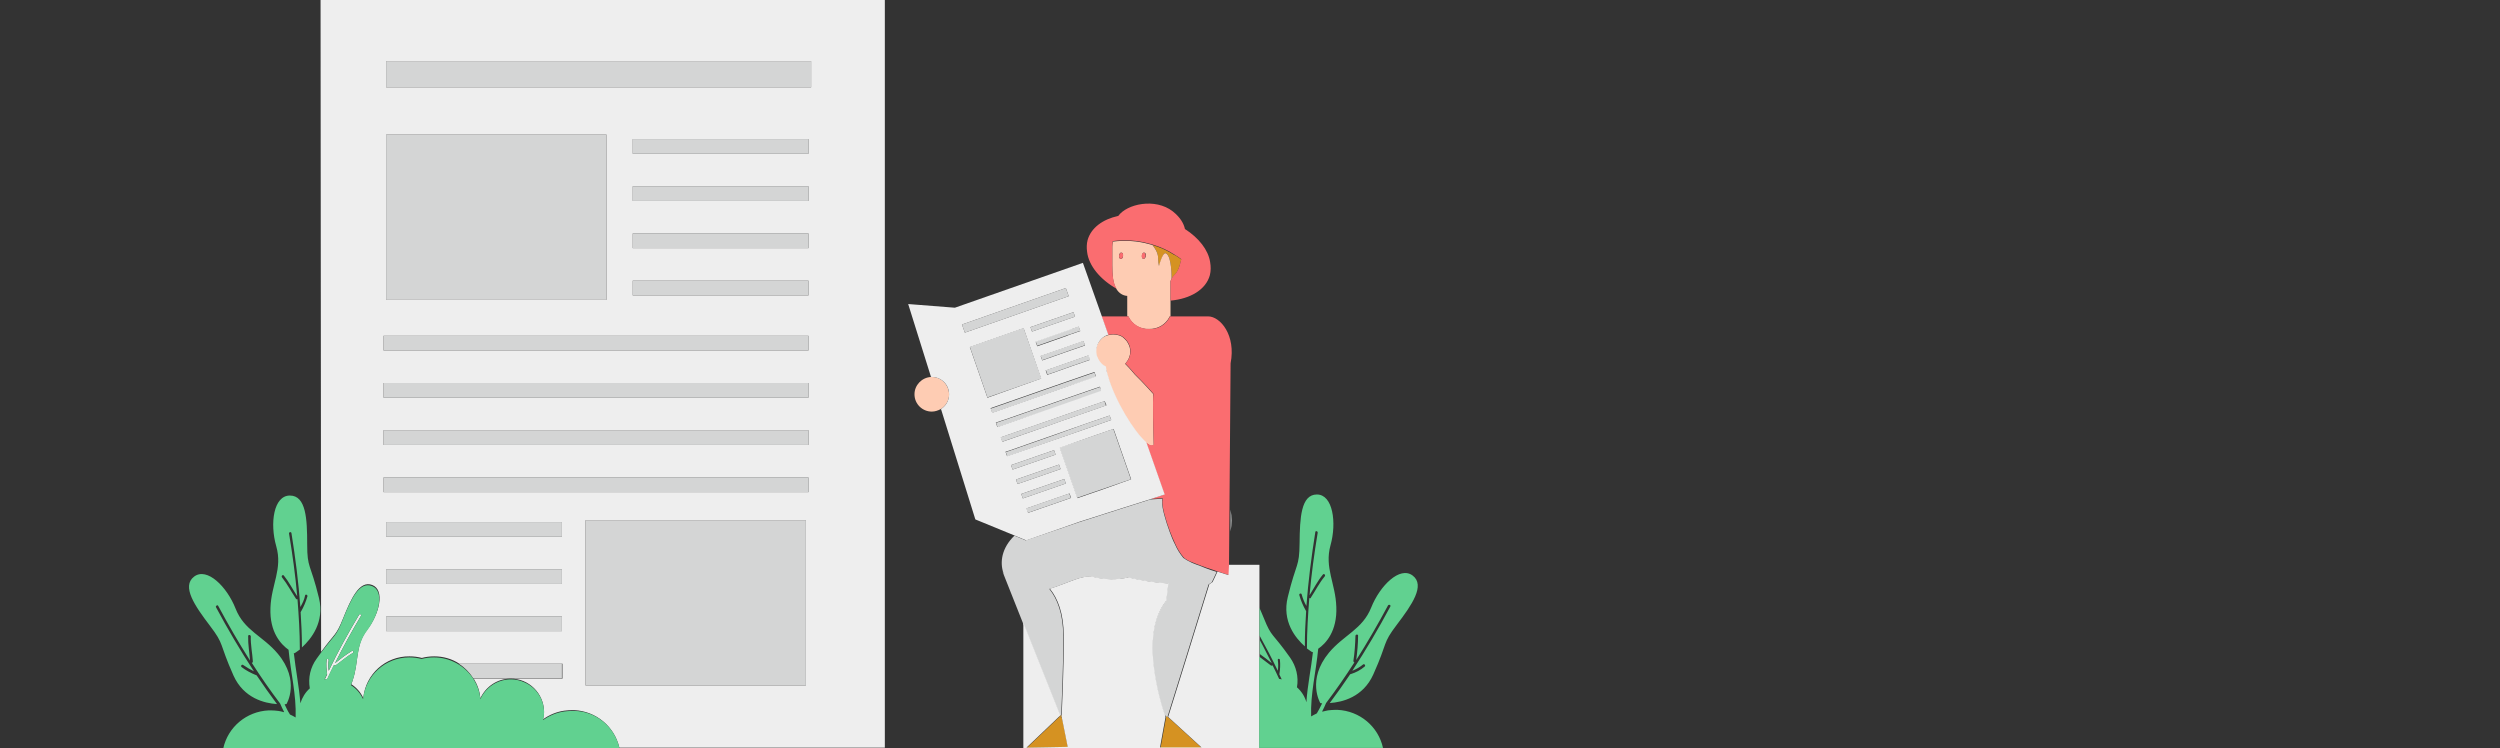 <?xml version="1.0" encoding="utf-8"?>
<!-- Generator: Adobe Illustrator 25.2.3, SVG Export Plug-In . SVG Version: 6.00 Build 0)  -->
<svg version="1.1" id="Layer_1" xmlns="http://www.w3.org/2000/svg" xmlns:xlink="http://www.w3.org/1999/xlink" x="0px" y="0px"
	 viewBox="0 0 953 285.3" style="enable-background:new 0 0 953 285.3;" xml:space="preserve">
<rect x="0" y="0" width="953" height="285.3" fill="#333333" stroke="none"/>
<style type="text/css">
	.st0{fill:#D59222;}
	.st1{fill:#FECCB3;}
	.st2{fill:#FA6D70;}
	.st3{fill:#D4D5D5;}
	.st4{fill:#EEEEEE;}
	.st5{fill:#61D190;}
</style>
<path id="color_6" class="st0" d="M445,274.9l0.4-1.4l12.7,11.6h-15.7l2.1-11.6C444.8,274.4,445,274.9,445,274.9z M444.5,273.5
	c0.3,0.9,0.5,1.4,0.5,1.4l0.4-1.4l-0.8-0.7L444.5,273.5z M447.8,101.1c0,1.8-0.4,3.6-1.2,5.2c0.8-1.6,2-1.5,3.1-5.1
	c0.2-0.8,0.4-1.5,0.6-2.3c-0.8-0.6-1.6-1.2-2.5-1.7V101.1z M444.5,96.6c2.3,1.3,2.1,9.7,2.1,9.7c0.8-1.6,1.2-3.4,1.2-5.2v-3.8
	c-2.6-1.7-5.5-3-8.5-3.9c2.1,2.5,2.2,4.3,2.2,5.4c0,0.9,0.1,1.8,0.3,2.7h0.1C442.2,100.5,443.3,95.9,444.5,96.6z M404.8,273.7
	l0.1,0.1l-0.1-0.5V273.7z M404.2,272.7l-0.4,0.4c0.3,0.2,0.5,0.3,0.8,0.5L404.2,272.7z M404.8,273.9l-0.1-0.2
	c-0.3-0.2-0.5-0.3-0.8-0.5l-12.5,11.9l15.7-0.3l-2.2-11l-0.1-0.1V273.9z M404.8,273.7v-0.4l-0.2-0.8l-0.3,0.3L404.8,273.7z
	 M404.8,273.9v-0.2c-0.1,0-0.1,0-0.1-0.1l0,0L404.8,273.9z"/>
<path id="color_5" class="st1" d="M444.5,96.6c-1.2-0.7-2.5,3.9-2.7,4.8l0,0c-0.2-0.9-0.3-1.7-0.3-2.6c0-1.1-0.1-2.8-2.2-5.4
	l-1.1-0.3c-4.6-1.3-9.3-1.6-14-1c-0.1,0.6-0.2,1.3-0.2,1.9v7.1c0,3.6,0.2,6.9,1.6,9.1c0.9,1.5,2.4,2.5,4.1,2.6v7.8h0.4
	c1.4,3.1,4.5,5,7.9,4.8c3.4,0.1,6.5-1.8,7.9-4.8h0.3v-13.5c0.2-0.2,0.3-0.5,0.4-0.8C446.6,106.3,446.8,97.9,444.5,96.6z M427.2,98.7
	c-0.4,0-0.7-0.6-0.6-1.3c0.1-0.7,0.4-1.2,0.9-1.1s0.7,0.6,0.6,1.3C428,98.3,427.8,98.7,427.2,98.7z M435.9,98.7
	c-0.4,0-0.7-0.6-0.6-1.3c0.1-0.7,0.4-1.2,0.9-1.1s0.7,0.6,0.6,1.3C436.7,98.3,436.2,98.7,435.9,98.7L435.9,98.7z M361.8,150.3
	c0,2.3-1.2,4.4-3.1,5.6c-1.1,0.6-2.3,1-3.5,1c-3.6,0-6.6-2.9-6.6-6.6c0,0,0,0,0,0l0,0c0-3.5,2.8-6.4,6.3-6.6h0.3
	C358.8,143.7,361.7,146.6,361.8,150.3C361.8,150.3,361.8,150.3,361.8,150.3L361.8,150.3z M439.8,169.7c-0.5,0.3-1,0.3-1.5,0.1
	c-0.4-0.2-0.9-0.6-1.5-1c-4.7-4-12.1-16.1-14.6-25.3c-0.3-1.2-0.6-2.4-0.8-3.6c-0.5-0.2-0.9-0.5-1.3-0.8c-2.8-2.3-3.2-6.4-0.9-9.2
	c0,0,0,0,0,0l0.1-0.1c0.7-1,1.8-1.7,3-2c1.3-0.4,2.8-0.4,4.1,0c0.8,0.2,1.5,0.6,2.1,1.2c0.4,0.4,0.8,0.8,1.1,1.2
	c0.3,0.5,0.6,1,0.8,1.5c0.9,2.2,0.4,4.7-1.1,6.5c-0.1,0.2-0.3,0.3-0.4,0.5c2,2,3.7,4.1,3.7,4.1s3.7,3.6,7,7.4
	C439.4,152.2,439.7,165.9,439.8,169.7L439.8,169.7z"/>
<path id="color_4" class="st2" d="M425.7,110.1c-6.4-3.6-10.7-8.9-11.3-14.1l0,0c-0.2-1.5-0.2-3,0.2-4.5c1.3-4.6,5.7-7.9,11.7-9.2
	c3.2-4.5,14-7,20.8-1.7c3,2.4,4.2,4.8,4.6,6.7c5.3,3.4,8.9,8,9.6,12.6c0.3,1.7,0.3,3.4-0.1,5c-1.5,5.5-7.4,9-15,9.7V107
	c0.2-0.2,0.3-0.5,0.4-0.8c0.8-1.6,2-1.5,3.1-5.1c0.2-0.8,0.4-1.5,0.6-2.3c-0.8-0.6-1.6-1.2-2.5-1.7c-2.6-1.7-5.5-3-8.5-3.9l-1.1-0.3
	c-4.6-1.3-9.3-1.6-14-1c-0.1,0.6-0.2,1.3-0.2,1.9v7.1C424,104.7,424.3,108,425.7,110.1z M460.5,120.6H446c-1.4,3.1-4.5,5-7.9,4.8
	c-3.4,0.1-6.5-1.8-7.9-4.8h-10.3l0.5,1.4l2,5.7c1.3-0.4,2.8-0.4,4.1,0c0.8,0.2,1.5,0.6,2.1,1.2c0.4,0.4,0.8,0.8,1.1,1.2
	c0.3,0.5,0.6,1,0.8,1.5c0.9,2.2,0.4,4.7-1.1,6.5c-0.1,0.2-0.3,0.3-0.4,0.5c2,2,3.7,4.1,3.7,4.1s3.7,3.6,7,7.4
	c-0.4,2,0,15.6,0.1,19.4c-0.5,0.3-1,0.3-1.5,0.1c-0.4-0.2-0.9-0.6-1.5-1l6.6,18.8l0.4,1.1l-5.2,1.7l4.6-0.3c0,0.4,0,0.9-0.1,1.3
	c-0.1,2.1,1.2,6.9,2.9,11.4c0.6,1.6,1.3,3.2,2,4.7c0.8,1.9,1.9,3.6,3.2,5.2c0.9,0.8,2,1.4,3.2,1.8c0.6,0.3,1.3,0.5,2,0.8
	c1.1,0.4,2.3,0.9,3.5,1.3c1.6,0.5,3.1,1,4.4,1.5c2.4,0.8,4.2,1.3,4.2,1.3v-4l0.6-76.7C471.2,127.8,465.2,120.6,460.5,120.6z
	 M435.8,98.7c0.4,0,0.8-0.5,0.9-1.1c0.1-0.5-0.1-1.1-0.6-1.3c-0.4-0.1-0.8,0.5-0.9,1.1C435.1,97.9,435.4,98.5,435.8,98.7z
	 M427.5,96.3c-0.4,0-0.8,0.5-0.9,1.1c-0.1,0.5,0.1,1.1,0.6,1.3c0.4,0.1,0.8-0.5,0.9-1.1C428.2,97,428,96.3,427.5,96.3z"/>
<path id="color_3" class="st3" d="M456.3,215.3c-0.7-0.3-1.4-0.5-2-0.8c-1.1-0.5-2.2-1.1-3.2-1.8c-1.3-1.6-2.4-3.3-3.2-5.2
	c-0.8-1.5-1.4-3.1-2-4.7c-1.7-4.6-3-9.3-2.9-11.4c0-0.4,0-0.9,0.1-1.3l-4.6,0.3l-10.7,3.4l-7.2,2.3l-9.4,3L391,206l-4.3-1.8
	c-4.9,4.7-5.6,10.2-4.2,14.2l0,0v0.1c0.1,0.3,0.3,0.7,0.4,1c-0.4-0.8-0.9-2-0.9-2l7.9,19.9l14.1,35.4l0.3-0.3l0.2,0.8
	c0.1-3,0.9-18.3,0.8-30.8c0-8.6-2.3-14.3-5.3-18c6.4-1.9,12.6-5.5,16.5-4.5c4.4,1.1,9,1.2,13.4,0.2c5,1.2,10.1,2,15.3,2.3
	c-0.3,2.5-0.6,4.8-0.8,6.6c-3.1,3.8-5.3,9.6-5.2,18.4c0,1.4,0.1,2.9,0.2,4.3c0.7,7.4,2.3,14.6,4.7,21.6l0.1-0.7l0.8,0.7l7.1-22.8
	l8.6-27.8l1.2-0.8c0,0,0.8-1.5,1.9-4c-1.3-0.4-2.9-0.9-4.4-1.5C458.7,216.2,457.5,215.7,456.3,215.3z M383.2,219.7
	c0,0.1,0.1,0.2,0.1,0.3S383.3,220,383.2,219.7L383.2,219.7z M469.1,202.6v-8.3C469.6,197.1,469.6,199.8,469.1,202.6z M407.4,112.9
	l-39.6,13.9l-1.1-3.1l39.6-13.9L407.4,112.9z M392.8,124.7l16.4-5.7l0.6,1.7l-16.4,5.7L392.8,124.7z M408.7,125.3l2.5-0.9l0.6,1.7
	l-4.1,1.4l-1.2,0.4l-11.1,3.9l-0.6-1.7l13.4-4.7L408.7,125.3z M407.1,132l5.9-2.1l0.6,1.7l-6.1,2.1l-5.4,1.9l-4.8,1.7l-0.6-1.7
	l6.7-2.3L407.1,132z M408.5,137.7l6.5-2.3l0.6,1.7l-6.7,2.3l-5.6,2l-4,1.4l-0.6-1.7l3.8-1.3L408.5,137.7z M401.8,171.6l0.6,1.7
	L386,179l-0.6-1.7L401.8,171.6z M387.9,184.5l-0.6-1.7l16.4-5.7l0.6,1.7L387.9,184.5z M389.9,190l-0.6-1.7l16.4-5.7l0.6,1.7
	L389.9,190z M391.8,195.5l-0.6-1.7l16.4-5.7l0.6,1.7L391.8,195.5z M407.5,147.2l-29.1,10.2l-0.2,0.1v-0.1l-0.6-1.6l28.6-10l3.8-1.3
	l7.2-2.5l0.6,1.7l-7.4,2.6L407.5,147.2z M388,160.2l-7.7,2.7l-0.6-1.7l5.3-1.8l12.1-4.2h0.1l14.1-4.9l0.3-0.1l7.8-2.7l0.4,1.2
	l0.2,0.5l-0.6,0.2l-6.3,2.2l-1,0.4l-12.9,4.5l-0.6,0.2L388,160.2z M382,168.4l-0.6-1.7l13.8-4.8l4.9-1.7l2.5-0.9l10-3.5l8.4-2.9
	l0.6,1.7l-8.6,3l-9.2,3.2l-3.3,1.2l-1.4,0.5L382,168.4z M414,161.5l9-3.1l0.6,1.7l-9.1,3.2L384,174l-0.6-1.7l1.3-0.4l16-5.6
	L414,161.5z M397,144.3l-20,7l-0.2,0.1l-0.4,0.1l-0.1-0.2v-0.1l-6.6-19l20.5-7.2L397,144.3z M415.2,166.7l9.2-3.2l6.7,19.2
	l-11.3,3.9l-9.3,3.2l-6.7-19.2L415.2,166.7z M147.2,23.3h162v10h-162V23.3z M241.2,53h67v5.6h-67V53z M241.2,71h67v5.6h-67V71z
	 M241.2,89h67v5.6h-67V89z M241.2,107h67v5.6h-67V107z M147.2,199h67v5.6h-67V199z M147.2,217h67v5.6h-67V217z M147.2,235h67v5.6
	h-67V235z M174.9,253h39.3v5.6h-33.8C179,256.3,177.1,254.4,174.9,253z M146.2,128h162v5.6h-162V128z M146.2,146h162v5.6h-162V146z
	 M146.2,164h162v5.6h-162V164z M146.2,182h162v5.6h-162V182z M231.2,114.3h-84v-63h84V114.3z M223.2,198.3h84v63h-84V198.3z"/>
<path id="color_2" class="st4" d="M468.5,215.3h11.6v70h-90v-48l14.1,35.4l-0.4,0.4L391.3,285l15.7-0.3l-2.2-11l-0.1-0.5
	c0.1-3,0.9-18.3,0.8-30.8c0-8.6-2.3-14.3-5.3-18c6.4-1.9,12.6-5.5,16.5-4.5c4.4,1.1,9,1.2,13.4,0.2c5,1.2,10.1,2,15.3,2.3
	c-0.3,2.5-0.6,4.8-0.8,6.6c-3.1,3.8-5.3,9.6-5.2,18.4c0,1.4,0.1,2.9,0.2,4.3c0.7,7.4,2.3,14.6,4.7,21.6l-2.1,11.6H458l-12.7-11.6
	l7.1-22.8l8.6-27.8l1.2-0.8c0,0,0.8-1.5,1.9-4c2.4,0.8,4.2,1.3,4.2,1.3L468.5,215.3z M391.2,206l-4.3-1.8l-15.1-6.2l-13.1-42.1
	c3.1-1.9,4-6,2.1-9.1c-1.2-1.9-3.3-3.1-5.6-3.1h-0.3l-8.7-27.8l17.8,1.4l48.8-17.1l7.2,20.3l0.5,1.4l2,5.7c-3.4,1-5.3,4.7-4.3,8.1
	c0,0.1,0,0.2,0.1,0.2c0.4,1.2,1.1,2.2,2,3c0.4,0.3,0.8,0.6,1.3,0.8c0.1,1.2,0.4,2.4,0.8,3.6c2.5,9.1,9.9,21.3,14.6,25.3l6.6,18.8
	l0.4,1.1l-5.2,1.7l-10.7,3.4l-7.2,2.3l-9.4,3L391.2,206z M419.7,148.6l-0.4-1.2l-7.8,2.7l-0.3,0.1l-14.1,4.9H397l-12.1,4.2l-5.3,1.8
	l0.6,1.7l7.7-2.7l10.4-3.6l0.6-0.2l12.9-4.5l1-0.4l6.3-2.2l0.6-0.2V148.6z M431.2,182.7l-6.7-19.2l-9.2,3.2l-11.3,4l6.7,19.2
	l9.3-3.2L431.2,182.7z M407.7,188.1l-16.4,5.7l0.6,1.7l16.4-5.7L407.7,188.1z M414.5,163.3l9.1-3.2l-0.6-1.7l-9,3.1l-13.4,4.7
	l-16,5.6l-1.3,0.4l0.6,1.7L414.5,163.3z M401.8,171.6l-16.4,5.7l0.6,1.7l16.4-5.7L401.8,171.6z M421.1,152.9l-8.4,2.9l-10,3.5
	l-2.5,0.9l-4.9,1.7l-13.8,4.8l0.6,1.7l17.2-6l1.4-0.5l3.3-1.2l9.2-3.2l8.6-3L421.1,152.9z M396.9,144.3l-6.7-19.2l-20.5,7.2l6.6,19
	v0.1l0.1,0.2l0.4-0.1l0.2-0.1L396.9,144.3z M407.7,127.6l4.1-1.4l-0.6-1.7l-2.5,0.9l-0.5,0.2l-13.4,4.7l0.6,1.7l11.1-3.9
	L407.7,127.6z M409.8,120.7l-0.6-1.7l-16.4,5.7l0.6,1.7L409.8,120.7z M397.3,137.4l4.8-1.7l5.4-1.9l6.1-2.1L413,130l-5.9,2.1
	l-3.7,1.3l-6.7,2.3L397.3,137.4z M398.6,141.2l0.6,1.7l4-1.4l5.6-2l6.7-2.3l-0.6-1.7l-6.5,2.3l-6,2.1L398.6,141.2z M407.4,112.9
	l-1.1-3.1l-39.6,13.9l1.1,3.1L407.4,112.9z M378.2,157.4l0.2-0.1l29.1-10.2l2.9-1l7.4-2.6l-0.6-1.7l-7.2,2.5l-3.8,1.3l-28.6,10
	l0.6,1.6L378.2,157.4z M387.9,184.5l16.4-5.7l-0.6-1.7l-16.4,5.7L387.9,184.5z M389.3,188.3l0.6,1.7l16.4-5.7l-0.6-1.7L389.3,188.3z
	 M134.2,248.1c-2.3,1.4-4.4,3-6.5,4.7c3.1-6.1,6.4-12.2,9.9-18c0.3-0.5-0.4-1-0.7-0.5c-4.2,7-8.1,14.1-11.6,21.4
	c-0.2-1.4-0.2-2.7,0-4.1c0.1-0.5-0.8-0.6-0.8-0.1c-0.2,1.8-0.1,3.7,0.2,5.5v0.1c-0.3,0.6-0.6,1.3-0.9,1.9c0.3-0.1,0.7-0.1,1-0.2
	c0.8-1.7,1.6-3.5,2.5-5.2c0.2,0.1,0.4,0.2,0.6,0.1c2.3-1.6,4.3-3.5,6.7-4.8C134.9,248.6,134.7,247.8,134.2,248.1z M122.2,0h215.1
	v285H236.1c-1.9-8.1-8.9-13.9-17.2-14.3H218c-0.9,0-1.9,0.1-2.8,0.2c-3,0.4-5.8,1.6-8.2,3.3c0.2-0.9,0.4-1.9,0.4-2.9
	c-0.1-7-5.8-12.7-12.8-12.6c-5,0-9.4,3-11.5,7.5c-0.2-2.7-1.1-5.2-2.5-7.5h33.8V253h-39.3c-2.9-1.9-6.2-2.8-9.6-2.8
	c-1.6,0-3.2,0.2-4.7,0.6c-1.5-0.4-3.1-0.6-4.7-0.6c-9.1-0.1-16.8,6.8-17.6,15.9c-1-2.2-2.6-4-4.6-5.3c0.2-0.4,0.4-0.9,0.5-1.4
	c2.5-7.2,0.9-13.3,5.6-19.4s6.8-15.1,1.9-17s-8.1,5.2-11.1,12.7c-2.8,6.9-3.1,5.5-8.4,12.8L122.2,0z M214.2,235h-67v5.6h67V235z
	 M214.2,217h-67v5.6h67V217z M214.2,199h-67v5.6h67V199z M307.2,198.3h-84v63h84V198.3z M308.2,107h-67v5.6h67V107z M308.2,89h-67
	v5.6h67V89z M308.2,71h-67v5.6h67V71z M308.2,53h-67v5.6h67V53z M147.2,33.3h162v-10h-162V33.3z M147.2,114.3h84v-63h-84V114.3z
	 M146.2,133.6h162V128h-162V133.6z M146.2,151.6h162V146h-162V151.6z M146.2,169.6h162V164h-162V169.6z M146.2,187.6h162V182h-162
	V187.6z"/>
<path id="color_1" class="st5" d="M520.2,254.1c0.5-0.4-0.1-1.2-0.6-0.8c-1.2,1-2.6,1.8-4.1,2.4c5.2-7.9,10-16.1,14.5-24.5
	c0.3-0.6-0.6-0.9-0.9-0.4c-3.8,7.1-7.8,14-12.1,20.8c0.4-3.1,0.7-6.2,0.7-9.3c0-0.6-1-0.5-1,0.1c-0.1,3.2-0.3,6.4-0.8,9.6
	c0,0.2,0.2,0.5,0.4,0.5c-3.4,5.3-7,10.5-10.8,15.5c-0.4,1-0.9,2-1.4,3c0,0.1-0.1,0.2-0.1,0.3c0.7-0.2,1.4-0.3,2.2-0.5
	c0.9-0.1,1.9-0.2,2.8-0.2h0.9c8.4,0.4,15.5,6.3,17.3,14.5H480v-34.8c1.5,1.1,3,2.3,4.5,3.4c0.2,0.1,0.5,0.1,0.6-0.1
	c0.9,1.7,1.7,3.5,2.5,5.2c0.3,0,0.7,0.1,1,0.2c-0.3-0.6-0.6-1.3-0.9-1.9V257c0.3-1.8,0.4-3.7,0.2-5.5c-0.1-0.5-0.9-0.5-0.8,0.1
	c0.2,1.4,0.2,2.7,0,4.1c-2.2-4.6-4.5-9-7-13.5v-10.5c0.6,1.3,1.1,2.6,1.7,4c3,7.5,3.1,5.2,10,15c2.3,3.3,3.3,7.3,2.6,11.3
	c1.7,1.5,3,3.5,3.6,5.7c0.4-6.4,1.8-12.8,2.5-19.2c-0.1,0.1-0.2,0.1-0.3,0.1c0,0-0.8-0.5-2-1.4c0-6.4,0.4-12.8,0.9-19.2
	c0.2,0.1,0.5,0.1,0.6-0.1v-0.1c1.8-2.7,3.2-5.6,5.3-8.1c0.4-0.5-0.3-1.2-0.7-0.7c-2,2.4-3.4,5.2-5.1,7.9c0.7-8,1.8-15.9,3.1-23.8
	c0.1-0.6-0.8-0.9-0.9-0.3c-1.5,9.4-2.7,18.8-3.4,28.2c-0.8-1.4-1.4-2.9-1.8-4.4c-0.1-0.6-1.1-0.4-0.9,0.3c0.6,2.1,1.4,4,2.5,5.9
	l0.1,0.1c-0.3,4.5-0.5,9-0.5,13.5c-3.5-3.1-8.8-9.5-6.5-18.8c3.3-13.6,4.4-11.1,4.5-20.6s0.5-18.5,6.6-18.5s7.6,10.7,5.2,19.3
	s1.9,14.6,2.2,23.5c0.4,9.4-4.1,14.1-6.9,16c-0.8,8.6-3,17.2-2.7,25.8c0.7-0.4,1.4-0.8,2.1-1.1c0-0.1,0-0.1,0.1-0.1l0,0
	c0.7-1.2,1.4-2.5,2-3.8c-0.2,0-0.5,0-0.7-0.1c0,0-5.3-8.8,3.3-19.2c5.7-6.8,12.8-8.9,16.1-17.2s10.9-15.9,15.8-12.2
	s-0.3,11.2-6,18.7s-3.3,6.3-9,19c-3.9,8.7-11.9,10.6-16.6,10.9c2.7-3.6,5.3-7.3,7.8-11h0.1C516.8,256.4,518.7,255.4,520.2,254.1z
	 M480.2,243.9v5.4c1.6,1.1,3.1,2.3,4.6,3.5C483.2,249.8,481.8,246.8,480.2,243.9z M236.1,285c0,0.1,0,0.2,0.1,0.3H85.1
	c1.8-8.2,8.9-14.1,17.3-14.5h0.9c0.9,0,1.9,0.1,2.8,0.2c0.7,0.1,1.5,0.3,2.2,0.5c0-0.1-0.1-0.2-0.1-0.3c-0.5-1-1-2-1.4-3
	c-3.8-5-7.4-10.2-10.8-15.5c0.2,0,0.4-0.3,0.4-0.5c-0.2-3.2-0.9-6.4-0.8-9.6c0-0.6-1-0.8-1-0.1c-0.1,3.1,0.5,6.2,0.7,9.3
	c-4.3-6.8-8.3-13.7-12.1-20.8c-0.1-0.2-0.4-0.4-0.6-0.2s-0.4,0.4-0.3,0.6l0,0c4.5,8.4,9.3,16.6,14.5,24.5c-1.4-0.7-2.8-1.5-4.1-2.4
	c-0.5-0.4-1.1,0.4-0.6,0.8c1.7,1.3,3.6,2.3,5.6,3.1h0.1c2.5,3.7,5.1,7.4,7.8,11c-4.7-0.3-12.7-2.2-16.6-10.9
	c-5.7-12.8-3.3-11.5-9-19s-10.9-15-6-18.7s12.5,3.8,15.8,12.2c3.3,8.4,10.4,10.4,16.1,17.2c8.7,10.4,3.3,19.2,3.3,19.2
	c-0.2,0-0.5,0-0.7,0.1c0.6,1.3,1.2,2.6,2,3.8c0,0.1,0,0.1,0.1,0.1l0,0c0.7,0.3,1.4,0.7,2.1,1.1c0.3-8.7-1.9-17.2-2.7-25.8
	c-2.8-2-7.3-6.6-6.9-16c0.3-8.9,4.7-14.8,2.2-23.5s-1-19.3,5.2-19.3s6.6,9,6.6,18.5s1.2,7,4.5,20.6c2.2,9.2-3,15.6-6.5,18.8
	c0-4.5-0.2-9-0.5-13.5l0.1-0.1c1.1-1.9,1.9-3.8,2.5-5.9c0.1-0.6-0.8-0.9-0.9-0.3c-0.3,1.6-1,3-1.8,4.4c-0.7-9.5-1.9-18.9-3.4-28.2
	c-0.1-0.6-1.1-0.4-0.9,0.3c1.3,7.9,2.4,15.8,3.1,23.8c-1.7-2.6-3.1-5.4-5.1-7.9c-0.4-0.5-1.1,0.2-0.7,0.7c2,2.5,3.5,5.4,5.3,8.1
	c0.2,0.3,0.4,0.3,0.6,0.2c0.5,6.4,0.9,12.8,0.9,19.2c-1.2,0.9-2,1.4-2,1.4c-0.1,0-0.2,0-0.3-0.1c0.7,6.4,2,12.8,2.5,19.2
	c0.7-2.2,1.9-4.2,3.6-5.7c-0.7-4,0.2-8,2.6-11.3c0.6-0.8,1.1-1.5,1.6-2.2c5.4-7.3,5.7-5.9,8.4-12.8c3-7.5,6.2-14.6,11.1-12.7
	s2.7,10.9-1.9,17s-3,12.2-5.6,19.4c-0.2,0.4-0.4,0.9-0.5,1.4c2,1.3,3.6,3.1,4.6,5.3c0.9-9,8.5-15.9,17.6-15.9c1.6,0,3.2,0.2,4.7,0.6
	c1.5-0.4,3.1-0.6,4.7-0.6c6.2,0,11.9,3.2,15.2,8.4c1.4,2.3,2.3,4.8,2.5,7.5c2.9-6.4,10.4-9.3,16.8-6.4c4.6,2,7.5,6.5,7.5,11.5
	c0,1-0.1,2-0.4,2.9c2.4-1.7,5.2-2.9,8.2-3.3c0.9-0.1,1.9-0.2,2.8-0.2h0.9C227.1,271.1,234.2,276.9,236.1,285z M124.6,257.1
	c-0.3,0.6-0.6,1.3-0.9,1.9c0.3-0.1,0.7-0.1,1-0.2c0.8-1.7,1.6-3.5,2.5-5.2c0.2,0.1,0.4,0.2,0.6,0.1c2.3-1.6,4.3-3.5,6.7-4.8
	c0.5-0.3,0.1-1-0.3-0.8c-2.3,1.4-4.4,3-6.5,4.7c3.1-6.1,6.4-12.2,9.9-18c0.3-0.5-0.4-1-0.7-0.5c-4.2,7-8.1,14.1-11.6,21.4
	c-0.2-1.4-0.2-2.7,0-4.1c0.1-0.5-0.8-0.6-0.8-0.1c-0.2,1.8-0.1,3.7,0.2,5.5C124.6,257,124.5,257,124.6,257.1L124.6,257.1
	L124.6,257.1z"/>
</svg>
